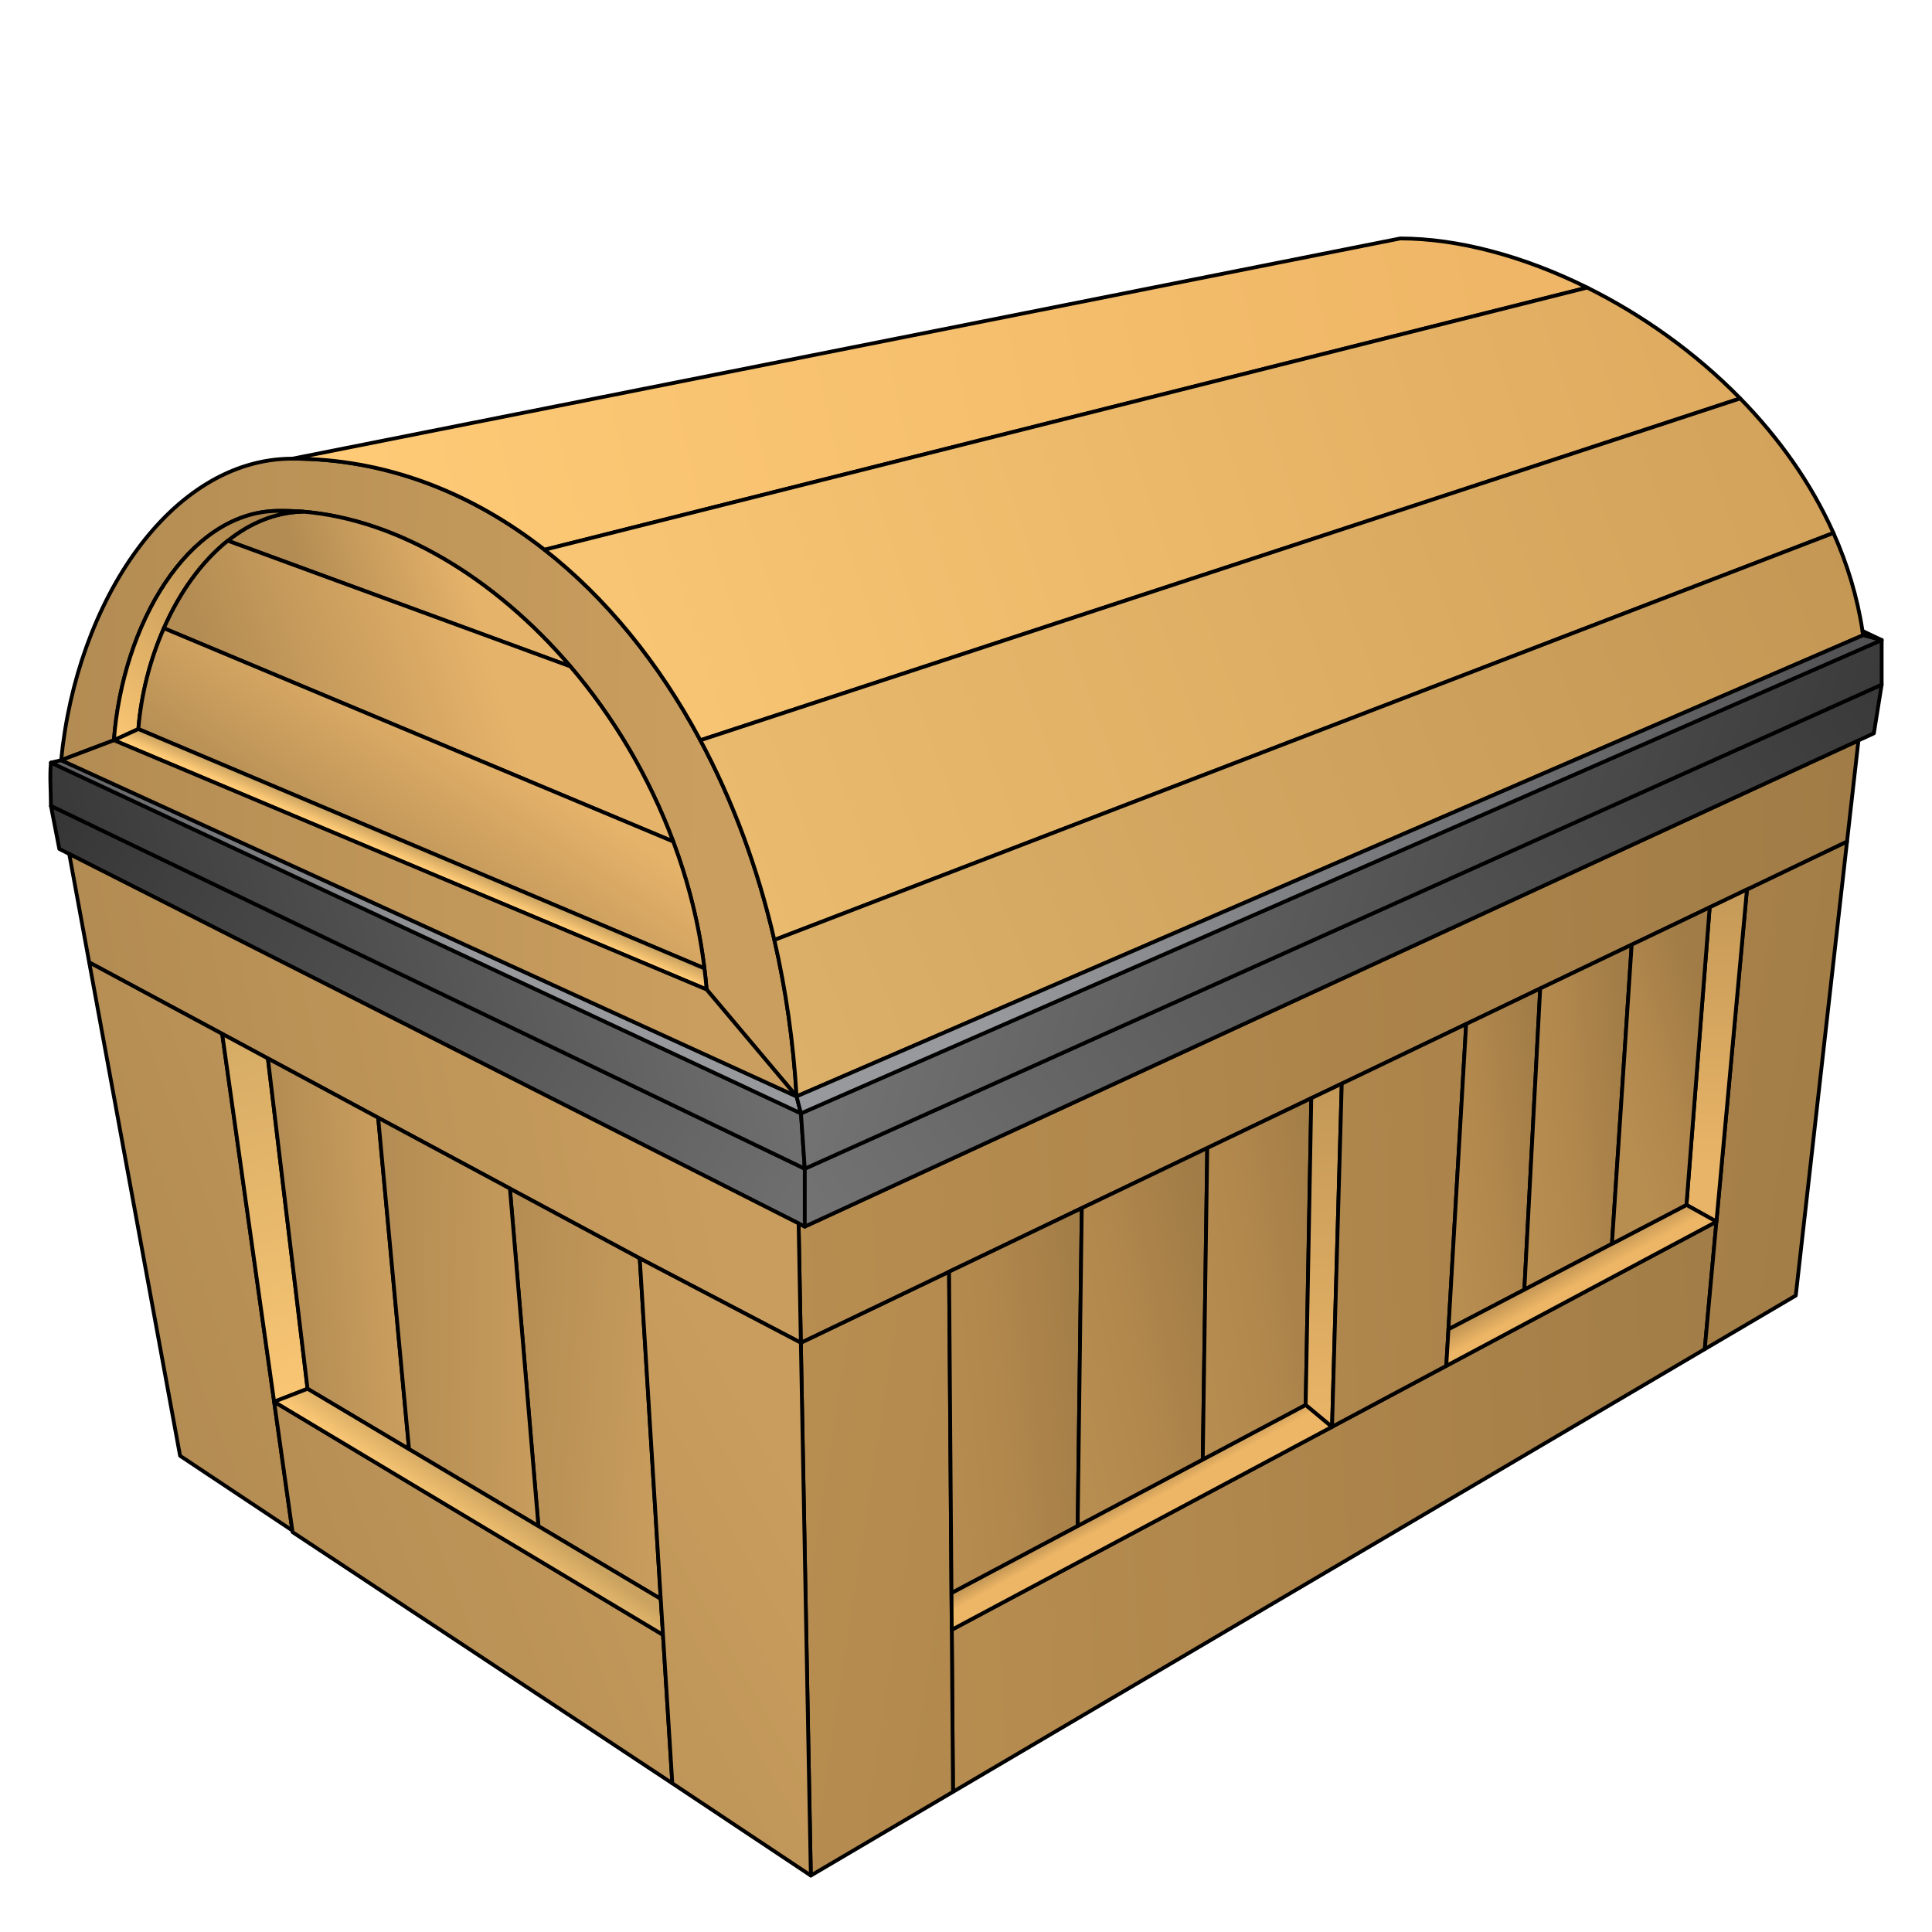 <?xml version="1.0" encoding="utf-8"?>
<!-- Generator: Adobe Illustrator 16.0.0, SVG Export Plug-In . SVG Version: 6.00 Build 0)  -->
<!DOCTYPE svg PUBLIC "-//W3C//DTD SVG 1.1//EN" "http://www.w3.org/Graphics/SVG/1.1/DTD/svg11.dtd">
<svg version="1.1" id="Layer_1" xmlns="http://www.w3.org/2000/svg" xmlns:xlink="http://www.w3.org/1999/xlink" x="0px" y="0px"
	 width="512px" height="512px" viewBox="0 0 512 512" enable-background="new 0 0 512 512" xml:space="preserve">
<g>
	<linearGradient id="SVGID_1_" gradientUnits="userSpaceOnUse" x1="243.054" y1="406.164" x2="470.104" y2="392.089">
		<stop  offset="0" style="stop-color:#B88D50"/>
		<stop  offset="1" style="stop-color:#A17C46"/>
	</linearGradient>
	<polygon fill="url(#SVGID_1_)" stroke="#000000" stroke-linejoin="round" stroke-miterlimit="10" points="454.868,323.756 
		451.771,357.537 252.556,474.854 252.228,431.908 353.005,378.129 353.005,378.115 383.283,361.963 	"/>
	<linearGradient id="SVGID_2_" gradientUnits="userSpaceOnUse" x1="305.825" y1="265.897" x2="503.202" y2="295.09">
		<stop  offset="0" style="stop-color:#B88D50"/>
		<stop  offset="1" style="stop-color:#A17C46"/>
	</linearGradient>
	<polygon fill="url(#SVGID_2_)" stroke="#000000" stroke-linejoin="round" stroke-miterlimit="10" points="489.484,223.008 
		475.895,343.336 451.771,357.537 454.868,323.756 454.868,323.74 462.961,235.719 	"/>
	<linearGradient id="SVGID_3_" gradientUnits="userSpaceOnUse" x1="209.352" y1="413.36" x2="414.411" y2="444.921">
		<stop  offset="0" style="stop-color:#B88D50"/>
		<stop  offset="1" style="stop-color:#A17C46"/>
	</linearGradient>
	<polygon fill="url(#SVGID_3_)" stroke="#000000" stroke-linejoin="round" stroke-miterlimit="10" points="252.561,474.85 
		214.88,497.04 212.23,355.84 251.51,337.02 252.15,422.15 252.23,431.91 	"/>
	
		<line fill="none" stroke="#000000" stroke-linejoin="round" stroke-miterlimit="10" x1="492.51" y1="196.217" x2="492.51" y2="196.201"/>
	<linearGradient id="SVGID_4_" gradientUnits="userSpaceOnUse" x1="203.18" y1="285.146" x2="496.079" y2="267.244">
		<stop  offset="0" style="stop-color:#B88D50"/>
		<stop  offset="1" style="stop-color:#A17C46"/>
	</linearGradient>
	<polygon fill="url(#SVGID_4_)" stroke="#000000" stroke-linejoin="round" stroke-miterlimit="10" points="492.51,196.217 
		489.484,223.008 462.961,235.719 453.081,240.457 432.413,250.352 408.168,261.961 388.544,271.377 355.582,287.174 
		347.506,291.033 347.164,291.195 319.938,304.234 286.68,320.164 251.512,337.018 212.232,355.838 211.637,324.217 
		213.276,325.053 	"/>
	
		<line fill="none" stroke="#000000" stroke-linejoin="round" stroke-miterlimit="10" x1="211.637" y1="324.217" x2="211.637" y2="324.172"/>
	<linearGradient id="SVGID_5_" gradientUnits="userSpaceOnUse" x1="24.286" y1="201.872" x2="215.97" y2="340.997">
		<stop  offset="0" style="stop-color:#353635"/>
		<stop  offset="1" style="stop-color:#737373"/>
	</linearGradient>
	<polygon fill="url(#SVGID_5_)" stroke="#000000" stroke-linejoin="round" stroke-miterlimit="10" points="213.276,309.719 
		213.276,325.053 211.637,324.217 18.354,226.316 15.716,224.977 13.495,213.561 	"/>
	<linearGradient id="SVGID_6_" gradientUnits="userSpaceOnUse" x1="35.72" y1="306.262" x2="182.319" y2="278.293">
		<stop  offset="0" style="stop-color:#B38C53"/>
		<stop  offset="1" style="stop-color:#C99D5D"/>
	</linearGradient>
	<polygon fill="url(#SVGID_6_)" stroke="#000000" stroke-linejoin="round" stroke-miterlimit="10" points="212.23,355.84 
		169.54,333.48 135.13,314.99 135.13,314.98 100.221,296.22 71.82,280.94 71,280.51 58.88,273.98 23.641,255.05 18.35,226.32 
		211.641,324.22 	"/>
	<linearGradient id="SVGID_7_" gradientUnits="userSpaceOnUse" x1="16.167" y1="204.058" x2="188.167" y2="206.725">
		<stop  offset="0" style="stop-color:#B38C53"/>
		<stop  offset="1" style="stop-color:#CA9E5E"/>
	</linearGradient>
	<path fill="url(#SVGID_7_)" stroke="#000000" stroke-linejoin="round" stroke-miterlimit="10" d="M211.101,290.555l-23.842-28.326
		c-0.164-1.877-0.343-3.74-0.581-5.604c-1.416-11.637-4.277-22.918-8.271-33.617c-6.468-17.346-15.944-33.139-27.254-46.401
		c-20.013-23.439-45.777-38.951-70.826-41.01h-0.074c-2.31-0.178-4.604-0.252-6.899-0.207c-23.588,0.477-40.844,30.1-43.169,60.782
		l-13.977,5.289c4.053-41.946,28.997-79.914,61.318-79.914c24.333,0,47.132,8.747,66.786,24.14
		c16.213,12.695,30.28,29.92,41.292,50.485c8.493,15.84,15.169,33.662,19.61,52.928
		C208.269,262.303,210.266,276.176,211.101,290.555z"/>
	<linearGradient id="SVGID_8_" gradientUnits="userSpaceOnUse" x1="21.53" y1="278.998" x2="208.438" y2="232.019">
		<stop  offset="0" style="stop-color:#353635"/>
		<stop  offset="1" style="stop-color:#737373"/>
	</linearGradient>
	<path fill="url(#SVGID_8_)" stroke="#000000" stroke-linejoin="round" stroke-miterlimit="10" d="M213.276,309.719L13.495,213.561
		c0-3.77-0.357-7.822,0-11.459l198.768,92.953L213.276,309.719z"/>
	<linearGradient id="SVGID_9_" gradientUnits="userSpaceOnUse" x1="97.977" y1="136.457" x2="396.477" y2="70.956">
		<stop  offset="0" style="stop-color:#FECA76"/>
		<stop  offset="1" style="stop-color:#EEB666"/>
	</linearGradient>
	<path fill="url(#SVGID_9_)" stroke="#000000" stroke-linejoin="round" stroke-miterlimit="10" d="M420.626,76.217l-276.313,69.47
		c-19.654-15.393-42.453-24.14-66.786-24.14L371.08,63.193C386.264,63.193,403.714,67.826,420.626,76.217z"/>
	<linearGradient id="SVGID_10_" gradientUnits="userSpaceOnUse" x1="167.244" y1="170.182" x2="448.577" y2="78.182">
		<stop  offset="0" style="stop-color:#F7C573"/>
		<stop  offset="1" style="stop-color:#DFAB60"/>
	</linearGradient>
	<path fill="url(#SVGID_10_)" stroke="#000000" stroke-linejoin="round" stroke-miterlimit="10" d="M461.173,105.588
		l-275.568,90.584c-11.012-20.565-25.079-37.79-41.292-50.485l276.313-69.47C435.124,83.414,449.237,93.383,461.173,105.588z"/>
	<linearGradient id="SVGID_11_" gradientUnits="userSpaceOnUse" x1="193.841" y1="223.221" x2="476.509" y2="117.887">
		<stop  offset="0" style="stop-color:#EABB6E"/>
		<stop  offset="1" style="stop-color:#D3A25B"/>
	</linearGradient>
	<path fill="url(#SVGID_11_)" stroke="#000000" stroke-linejoin="round" stroke-miterlimit="10" d="M485.879,141.245L205.215,249.1
		c-4.441-19.266-11.117-37.088-19.61-52.928l275.568-90.584C471.336,115.973,479.933,127.968,485.879,141.245z"/>
	<linearGradient id="SVGID_12_" gradientUnits="userSpaceOnUse" x1="204.137" y1="271.478" x2="494.803" y2="152.145">
		<stop  offset="0" style="stop-color:#DCB068"/>
		<stop  offset="1" style="stop-color:#C49754"/>
	</linearGradient>
	<path fill="url(#SVGID_12_)" stroke="#000000" stroke-linejoin="round" stroke-miterlimit="10" d="M493.747,168.335
		l-282.646,122.22c-0.835-14.379-2.832-28.252-5.886-41.455l280.664-107.854c3.665,8.195,6.318,16.883,7.704,25.959
		C493.643,167.575,493.688,167.964,493.747,168.335z"/>
	<linearGradient id="SVGID_13_" gradientUnits="userSpaceOnUse" x1="490.173" y1="142.113" x2="234.773" y2="349.689">
		<stop  offset="0" style="stop-color:#353635"/>
		<stop  offset="1" style="stop-color:#737373"/>
	</linearGradient>
	<polygon fill="url(#SVGID_13_)" stroke="#000000" stroke-linejoin="round" stroke-miterlimit="10" points="498.664,181.435 
		496.592,194.338 492.51,196.217 213.276,325.053 213.276,309.719 	"/>
	<linearGradient id="SVGID_14_" gradientUnits="userSpaceOnUse" x1="27.722" y1="339.018" x2="177.801" y2="281.844">
		<stop  offset="0" style="stop-color:#B38C53"/>
		<stop  offset="1" style="stop-color:#C99D5D"/>
	</linearGradient>
	<polygon fill="url(#SVGID_14_)" stroke="#000000" stroke-linejoin="round" stroke-miterlimit="10" points="77.467,405.594 
		47.724,385.805 23.643,255.045 58.884,273.984 72.653,371.482 	"/>
	<linearGradient id="SVGID_15_" gradientUnits="userSpaceOnUse" x1="89.177" y1="383.772" x2="48.01" y2="246.697">
		<stop  offset="0" style="stop-color:#FECA76"/>
		<stop  offset="1" style="stop-color:#CBA360"/>
	</linearGradient>
	<polygon fill="url(#SVGID_15_)" stroke="#000000" stroke-linejoin="round" stroke-miterlimit="10" points="81.505,368.041 
		72.653,371.482 58.884,273.984 70.999,280.512 	"/>
	<linearGradient id="SVGID_16_" gradientUnits="userSpaceOnUse" x1="75.061" y1="333.326" x2="103.17" y2="331.318">
		<stop  offset="0" style="stop-color:#B38C53"/>
		<stop  offset="1" style="stop-color:#C99D5D"/>
	</linearGradient>
	<polygon fill="url(#SVGID_16_)" stroke="#000000" stroke-linejoin="round" stroke-miterlimit="10" points="108.401,384.047 
		81.505,368.041 70.999,280.512 71.818,280.943 100.221,296.217 	"/>
	<linearGradient id="SVGID_17_" gradientUnits="userSpaceOnUse" x1="130.738" y1="367.594" x2="178.609" y2="371.063">
		<stop  offset="0" style="stop-color:#B38C53"/>
		<stop  offset="1" style="stop-color:#C99D5D"/>
	</linearGradient>
	<polygon fill="url(#SVGID_17_)" stroke="#000000" stroke-linejoin="round" stroke-miterlimit="10" points="175.1,423.73 
		142.689,404.45 135.13,314.99 169.54,333.48 	"/>
	<linearGradient id="SVGID_18_" gradientUnits="userSpaceOnUse" x1="67.721" y1="444.016" x2="221.347" y2="385.491">
		<stop  offset="0" style="stop-color:#B38C53"/>
		<stop  offset="1" style="stop-color:#C99D5D"/>
	</linearGradient>
	<polygon fill="url(#SVGID_18_)" stroke="#000000" stroke-linejoin="round" stroke-miterlimit="10" points="178.17,472.6 
		77.529,406.03 77.471,405.59 72.65,371.48 175.7,433.25 	"/>
	<linearGradient id="SVGID_19_" gradientUnits="userSpaceOnUse" x1="100.445" y1="350.054" x2="146.51" y2="350.662">
		<stop  offset="0" style="stop-color:#B38C53"/>
		<stop  offset="1" style="stop-color:#C99D5D"/>
	</linearGradient>
	<polygon fill="url(#SVGID_19_)" stroke="#000000" stroke-linejoin="round" stroke-miterlimit="10" points="142.688,404.445 
		108.401,384.047 100.221,296.217 135.135,314.979 135.135,314.994 	"/>
	<linearGradient id="SVGID_20_" gradientUnits="userSpaceOnUse" x1="4.283" y1="141.76" x2="123.635" y2="257.305">
		<stop  offset="0" style="stop-color:#4D4D4F"/>
		<stop  offset="1" style="stop-color:#97999C"/>
	</linearGradient>
	<polygon fill="url(#SVGID_20_)" stroke="#000000" stroke-linejoin="round" stroke-miterlimit="10" points="212.263,295.055 
		13.495,202.102 16.208,201.461 211.101,290.555 	"/>
	<linearGradient id="SVGID_21_" gradientUnits="userSpaceOnUse" x1="490.981" y1="279.625" x2="239.256" y2="205.125">
		<stop  offset="0" style="stop-color:#353635"/>
		<stop  offset="1" style="stop-color:#737373"/>
	</linearGradient>
	<polygon fill="url(#SVGID_21_)" stroke="#000000" stroke-linejoin="round" stroke-miterlimit="10" points="498.664,169.616 
		498.664,181.435 213.276,309.719 212.263,295.055 	"/>
	<linearGradient id="SVGID_22_" gradientUnits="userSpaceOnUse" x1="493.583" y1="168.41" x2="498.664" y2="168.41">
		<stop  offset="0" style="stop-color:#353635"/>
		<stop  offset="1" style="stop-color:#737373"/>
	</linearGradient>
	<path fill="url(#SVGID_22_)" stroke="#000000" stroke-linejoin="round" stroke-miterlimit="10" d="M498.664,169.616l-4.917-1.281
		c-0.06-0.371-0.104-0.76-0.164-1.131L498.664,169.616z"/>
	<linearGradient id="SVGID_23_" gradientUnits="userSpaceOnUse" x1="490.252" y1="138.802" x2="271.81" y2="286.103">
		<stop  offset="0" style="stop-color:#4D4D4F"/>
		<stop  offset="1" style="stop-color:#97999C"/>
	</linearGradient>
	<polygon fill="url(#SVGID_23_)" stroke="#000000" stroke-linejoin="round" stroke-miterlimit="10" points="498.664,169.616 
		212.263,295.055 211.101,290.555 493.747,168.335 	"/>
	<linearGradient id="SVGID_24_" gradientUnits="userSpaceOnUse" x1="122.34" y1="405.028" x2="129.007" y2="395.362">
		<stop  offset="0" style="stop-color:#FECA76"/>
		<stop  offset="1" style="stop-color:#CBA360"/>
	</linearGradient>
	<polygon fill="url(#SVGID_24_)" stroke="#000000" stroke-linejoin="round" stroke-miterlimit="10" points="175.7,433.25 
		72.65,371.48 81.5,368.04 108.4,384.05 142.689,404.45 175.1,423.73 	"/>
	<linearGradient id="SVGID_25_" gradientUnits="userSpaceOnUse" x1="83.514" y1="477.148" x2="217.28" y2="400.985">
		<stop  offset="0" style="stop-color:#B38C53"/>
		<stop  offset="1" style="stop-color:#C99D5D"/>
	</linearGradient>
	<polygon fill="url(#SVGID_25_)" stroke="#000000" stroke-linejoin="round" stroke-miterlimit="10" points="214.88,497.04 
		178.17,472.6 175.7,433.25 175.1,423.73 169.54,333.48 212.23,355.84 	"/>
	<linearGradient id="SVGID_26_" gradientUnits="userSpaceOnUse" x1="298.038" y1="396.759" x2="300.099" y2="400.476">
		<stop  offset="0" style="stop-color:#BC9152"/>
		<stop  offset="1" style="stop-color:#EDB666"/>
	</linearGradient>
	<polygon fill="url(#SVGID_26_)" stroke="#000000" stroke-linejoin="round" stroke-miterlimit="10" points="353.005,378.129 
		252.228,431.908 252.153,422.146 285.592,404.385 318.746,386.787 346.016,372.305 	"/>
	
		<line fill="none" stroke="#000000" stroke-linejoin="round" stroke-miterlimit="10" x1="454.885" y1="323.756" x2="454.868" y2="323.756"/>
	<linearGradient id="SVGID_27_" gradientUnits="userSpaceOnUse" x1="454.797" y1="230.459" x2="455.041" y2="308.667">
		<stop  offset="0" style="stop-color:#C29756"/>
		<stop  offset="1" style="stop-color:#E8B467"/>
	</linearGradient>
	<polygon fill="url(#SVGID_27_)" stroke="#000000" stroke-linejoin="round" stroke-miterlimit="10" points="462.961,235.719 
		454.868,323.74 446.928,319.314 453.081,240.457 	"/>
	
		<line fill="none" stroke="#000000" stroke-linejoin="round" stroke-miterlimit="10" x1="454.885" y1="323.756" x2="454.868" y2="323.756"/>
	<linearGradient id="SVGID_28_" gradientUnits="userSpaceOnUse" x1="244.071" y1="373.704" x2="293.144" y2="368.769">
		<stop  offset="0" style="stop-color:#B88D50"/>
		<stop  offset="0.386" style="stop-color:#B2884D"/>
		<stop  offset="0.984" style="stop-color:#A17C46"/>
		<stop  offset="1" style="stop-color:#A17C46"/>
	</linearGradient>
	<polygon fill="url(#SVGID_28_)" stroke="#000000" stroke-linejoin="round" stroke-miterlimit="10" points="286.68,320.164 
		285.592,404.385 252.153,422.146 251.512,337.018 	"/>
	<linearGradient id="SVGID_29_" gradientUnits="userSpaceOnUse" x1="280.637" y1="359.072" x2="325.95" y2="349.317">
		<stop  offset="0" style="stop-color:#B88D50"/>
		<stop  offset="0.386" style="stop-color:#B2884D"/>
		<stop  offset="0.984" style="stop-color:#A17C46"/>
		<stop  offset="1" style="stop-color:#A17C46"/>
	</linearGradient>
	<polygon fill="url(#SVGID_29_)" stroke="#000000" stroke-linejoin="round" stroke-miterlimit="10" points="319.938,304.234 
		318.746,386.787 285.592,404.385 286.68,320.164 	"/>
	<linearGradient id="SVGID_30_" gradientUnits="userSpaceOnUse" x1="312.72" y1="342.062" x2="358.137" y2="335.047">
		<stop  offset="0" style="stop-color:#B88D50"/>
		<stop  offset="0.386" style="stop-color:#B2884D"/>
		<stop  offset="0.984" style="stop-color:#A17C46"/>
		<stop  offset="1" style="stop-color:#A17C46"/>
	</linearGradient>
	<polygon fill="url(#SVGID_30_)" stroke="#000000" stroke-linejoin="round" stroke-miterlimit="10" points="347.506,291.033 
		346.016,372.305 318.746,386.787 319.938,304.234 347.164,291.195 	"/>
	<linearGradient id="SVGID_31_" gradientUnits="userSpaceOnUse" x1="349.188" y1="285.958" x2="352.466" y2="374.994">
		<stop  offset="0" style="stop-color:#C29756"/>
		<stop  offset="1" style="stop-color:#E8B467"/>
	</linearGradient>
	<polygon fill="url(#SVGID_31_)" stroke="#000000" stroke-linejoin="round" stroke-miterlimit="10" points="355.582,287.174 
		353.005,378.115 353.005,378.129 346.016,372.305 347.506,291.033 	"/>
	<linearGradient id="SVGID_32_" gradientUnits="userSpaceOnUse" x1="262.042" y1="329.073" x2="494.455" y2="319.825">
		<stop  offset="0" style="stop-color:#B88D50"/>
		<stop  offset="1" style="stop-color:#A17C46"/>
	</linearGradient>
	<polygon fill="url(#SVGID_32_)" stroke="#000000" stroke-linejoin="round" stroke-miterlimit="10" points="388.544,271.377 
		383.851,352.275 383.283,361.963 353.005,378.115 355.582,287.174 	"/>
	<linearGradient id="SVGID_33_" gradientUnits="userSpaceOnUse" x1="381.955" y1="309.1" x2="412.984" y2="304.722">
		<stop  offset="0" style="stop-color:#B88D50"/>
		<stop  offset="0.386" style="stop-color:#B2884D"/>
		<stop  offset="0.984" style="stop-color:#A17C46"/>
		<stop  offset="1" style="stop-color:#A17C46"/>
	</linearGradient>
	<polygon fill="url(#SVGID_33_)" stroke="#000000" stroke-linejoin="round" stroke-miterlimit="10" points="408.168,261.961 
		403.967,341.771 383.851,352.275 388.544,271.377 	"/>
	<linearGradient id="SVGID_34_" gradientUnits="userSpaceOnUse" x1="403.392" y1="297.588" x2="434.436" y2="294.386">
		<stop  offset="0" style="stop-color:#B88D50"/>
		<stop  offset="0.386" style="stop-color:#B2884D"/>
		<stop  offset="0.984" style="stop-color:#A17C46"/>
		<stop  offset="1" style="stop-color:#A17C46"/>
	</linearGradient>
	<polygon fill="url(#SVGID_34_)" stroke="#000000" stroke-linejoin="round" stroke-miterlimit="10" points="432.413,250.352 
		427.184,329.627 403.967,341.771 408.168,261.961 	"/>
	<linearGradient id="SVGID_35_" gradientUnits="userSpaceOnUse" x1="414.775" y1="335.093" x2="417.759" y2="340.476">
		<stop  offset="0" style="stop-color:#BC9152"/>
		<stop  offset="1" style="stop-color:#EDB666"/>
	</linearGradient>
	<polygon fill="url(#SVGID_35_)" stroke="#000000" stroke-linejoin="round" stroke-miterlimit="10" points="454.868,323.74 
		454.868,323.756 383.283,361.963 383.851,352.275 403.967,341.771 427.184,329.627 446.928,319.314 	"/>
	<linearGradient id="SVGID_36_" gradientUnits="userSpaceOnUse" x1="427.791" y1="288.83" x2="456.284" y2="280.085">
		<stop  offset="0" style="stop-color:#B88D50"/>
		<stop  offset="0.386" style="stop-color:#B2884D"/>
		<stop  offset="0.984" style="stop-color:#A17C46"/>
		<stop  offset="1" style="stop-color:#A17C46"/>
	</linearGradient>
	<polygon fill="url(#SVGID_36_)" stroke="#000000" stroke-linejoin="round" stroke-miterlimit="10" points="453.081,240.457 
		446.928,319.314 427.184,329.627 432.413,250.352 	"/>
	
		<line fill="none" stroke="#000000" stroke-linejoin="round" stroke-miterlimit="10" x1="205.215" y1="249.1" x2="205.199" y2="249.1"/>
	
		<line fill="none" stroke="#000000" stroke-linejoin="round" stroke-miterlimit="10" x1="185.604" y1="196.172" x2="185.59" y2="196.172"/>
	<linearGradient id="SVGID_37_" gradientUnits="userSpaceOnUse" x1="84.02" y1="165.288" x2="124.52" y2="152.788">
		<stop  offset="0" style="stop-color:#B38C53"/>
		<stop  offset="1" style="stop-color:#E6B36A"/>
	</linearGradient>
	<path fill="url(#SVGID_37_)" stroke="#000000" stroke-linejoin="round" stroke-miterlimit="10" d="M151.153,176.606l-90.779-33.305
		c5.871-4.709,12.606-7.539,19.879-7.705h0.074C105.376,137.655,131.141,153.167,151.153,176.606z"/>
	<linearGradient id="SVGID_38_" gradientUnits="userSpaceOnUse" x1="21.405" y1="192.617" x2="77.548" y2="134.564">
		<stop  offset="0" style="stop-color:#FECA76"/>
		<stop  offset="1" style="stop-color:#A17C46"/>
	</linearGradient>
	<path fill="url(#SVGID_38_)" stroke="#000000" stroke-linejoin="round" stroke-miterlimit="10" d="M80.253,135.597
		c-7.272,0.166-14.008,2.996-19.879,7.705h-0.015c-6.988,5.588-12.8,13.783-16.927,23.188c-3.651,8.283-6.021,17.509-6.766,26.716
		l-6.482,2.967c2.325-30.683,19.581-60.306,43.169-60.782C75.648,135.345,77.943,135.419,80.253,135.597z"/>
	<linearGradient id="SVGID_39_" gradientUnits="userSpaceOnUse" x1="63.25" y1="201.391" x2="131.618" y2="179.18">
		<stop  offset="0" style="stop-color:#B38C53"/>
		<stop  offset="1" style="stop-color:#E6B36A"/>
	</linearGradient>
	<path fill="url(#SVGID_39_)" stroke="#000000" stroke-linejoin="round" stroke-miterlimit="10" d="M178.407,223.008L43.433,166.489
		c4.127-9.404,9.938-17.6,16.927-23.188h0.015l90.779,33.305C162.463,189.869,171.939,205.662,178.407,223.008z"/>
	<linearGradient id="SVGID_40_" gradientUnits="userSpaceOnUse" x1="97.379" y1="237.803" x2="126.796" y2="194.121">
		<stop  offset="0" style="stop-color:#B38C53"/>
		<stop  offset="1" style="stop-color:#E6B36A"/>
	</linearGradient>
	<path fill="url(#SVGID_40_)" stroke="#000000" stroke-linejoin="round" stroke-miterlimit="10" d="M186.678,256.625l-150.011-63.42
		c0.745-9.207,3.114-18.433,6.766-26.716l134.975,56.519C182.4,233.707,185.262,244.988,186.678,256.625z"/>
	<path fill="none" stroke="#000000" stroke-linejoin="round" stroke-miterlimit="10" d="M187.303,262.809
		c-0.015-0.193-0.029-0.387-0.044-0.58"/>
	<linearGradient id="SVGID_41_" gradientUnits="userSpaceOnUse" x1="109.072" y1="228.374" x2="110.549" y2="224.896">
		<stop  offset="0" style="stop-color:#FECA76"/>
		<stop  offset="1" style="stop-color:#CBA360"/>
	</linearGradient>
	<path fill="url(#SVGID_41_)" stroke="#000000" stroke-linejoin="round" stroke-miterlimit="10" d="M187.259,262.229L30.185,196.172
		l6.482-2.967l150.011,63.42C186.916,258.488,187.095,260.352,187.259,262.229z"/>
	<linearGradient id="SVGID_42_" gradientUnits="userSpaceOnUse" x1="15.583" y1="241.734" x2="187.583" y2="244.401">
		<stop  offset="0" style="stop-color:#B38C53"/>
		<stop  offset="1" style="stop-color:#CA9E5E"/>
	</linearGradient>
	<polygon fill="url(#SVGID_42_)" stroke="#000000" stroke-linejoin="round" stroke-miterlimit="10" points="211.101,290.555 
		16.208,201.461 30.185,196.172 187.259,262.229 	"/>
	
		<line fill="none" stroke="#000000" stroke-linejoin="round" stroke-miterlimit="10" x1="43.433" y1="166.489" x2="43.417" y2="166.489"/>
	
		<line fill="none" stroke="#000000" stroke-linejoin="round" stroke-miterlimit="10" x1="151.183" y1="176.62" x2="151.153" y2="176.606"/>
</g>
</svg>

